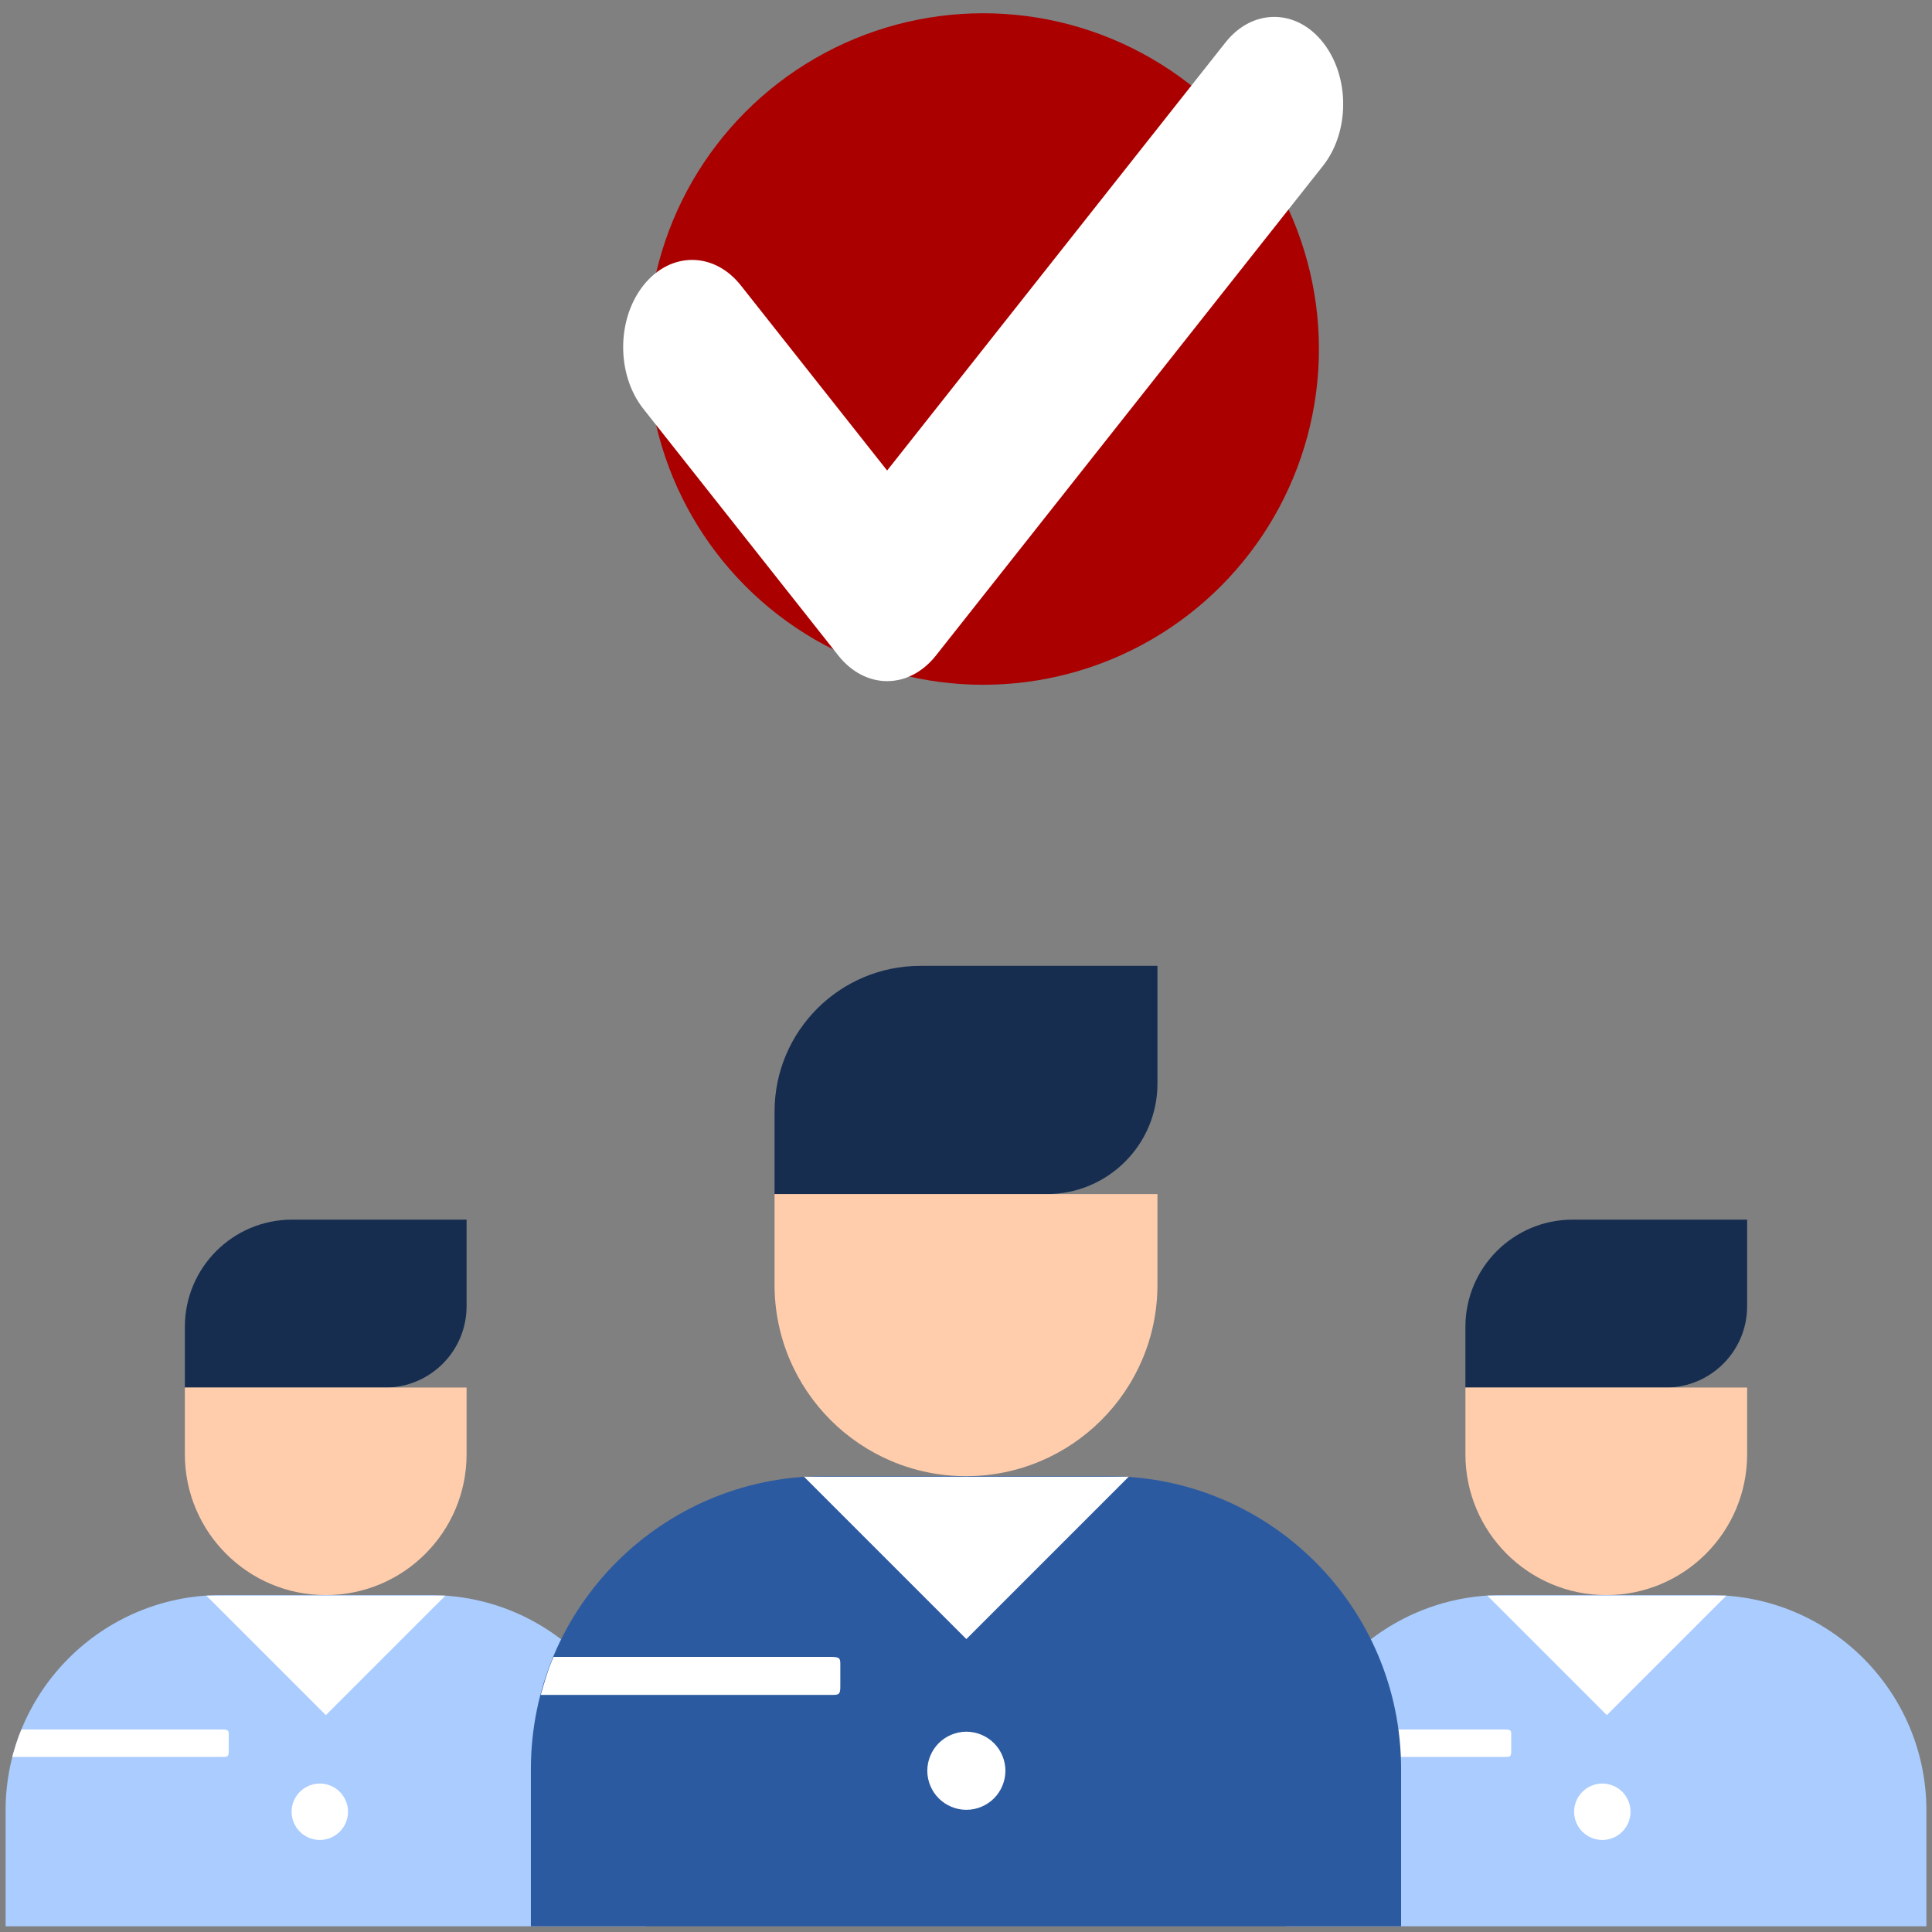 <?xml version="1.0" encoding="UTF-8" standalone="no"?>
<!-- Generator: Adobe Illustrator 19.0.0, SVG Export Plug-In . SVG Version: 6.00 Build 0)  -->

<svg
   xmlns:dc="http://purl.org/dc/elements/1.1/"
   xmlns:cc="http://creativecommons.org/ns#"
   xmlns:rdf="http://www.w3.org/1999/02/22-rdf-syntax-ns#"
   xmlns:svg="http://www.w3.org/2000/svg"
   xmlns="http://www.w3.org/2000/svg"
   xmlns:sodipodi="http://sodipodi.sourceforge.net/DTD/sodipodi-0.dtd"
   xmlns:inkscape="http://www.inkscape.org/namespaces/inkscape"
   version="1.1"
   id="Capa_1"
   x="0px"
   y="0px"
   viewBox="0 0 512 512"
   style="enable-background:new 0 0 512 512;"
   xml:space="preserve"
   sodipodi:docname="hired.svg"
   inkscape:version="0.92.3 (2405546, 2018-03-11)"><rect x="0" y="0" width="512" height="512" fill="#808080" stroke="none"/><defs
   id="defs71" /><sodipodi:namedview
   pagecolor="#ffffff"
   bordercolor="#666666"
   borderopacity="1"
   objecttolerance="10"
   gridtolerance="10"
   guidetolerance="10"
   inkscape:pageopacity="0"
   inkscape:pageshadow="2"
   inkscape:window-width="1600"
   inkscape:window-height="872"
   id="namedview69"
   showgrid="false"
   inkscape:zoom="0.70710678"
   inkscape:cx="17.466441"
   inkscape:cy="388.31538"
   inkscape:window-x="0"
   inkscape:window-y="0"
   inkscape:window-maximized="1"
   inkscape:current-layer="Capa_1" />
<circle
   style="opacity:1;fill:#aa0000;fill-opacity:1;stroke:none;stroke-width:18.277;stroke-linecap:round;stroke-linejoin:round;stroke-miterlimit:4;stroke-dasharray:none;stroke-opacity:1;paint-order:stroke fill markers"
   id="path919"
   cx="260.552"
   cy="92.493"
   r="88.979" /><path
   style="fill:#ffffff;stroke-width:2.055"
   d="m 337.686,4.477 c 4.676,0 9.351,2.255 12.919,6.769 7.136,9.028 7.136,23.669 0,32.697 L 248.021,173.737 c -3.428,4.335 -8.077,6.773 -12.923,6.773 -4.846,0 -9.491,-2.438 -12.919,-6.773 l -51.681,-65.389 c -7.136,-9.03 -7.136,-23.669 0,-32.697 7.137,-9.028 18.701,-9.03 25.839,0 l 38.762,49.043 89.665,-113.448 c 3.57,-4.514 8.247,-6.769 12.923,-6.769 z"
   id="circle2"
   inkscape:connector-curvature="0" />
<path
   style="fill:#aaccff;stroke-width:1.035"
   d="M 114.043,422.717 H 58.597 c -31.545,0 -57.117,25.572 -57.117,57.117 v 30.651 H 171.16 v -30.651 c 0,-31.545 -25.572,-57.117 -57.117,-57.117 z"
   id="path4"
   inkscape:connector-curvature="0" />
<polygon
   style="fill:#ffffff"
   points="92,447.759 61.411,417.17 122.589,417.17 "
   id="polygon6"
   transform="matrix(1.035,0,0,1.035,-8.866,-8.901)" />
<path
   style="fill:#162d50;stroke-width:1.035"
   d="m 77.41,323.217 h 46.24 v 22.947 c 0,11.902 -9.649,21.55 -21.55,21.55 H 48.99 v -16.078 c 0,-15.695 12.724,-28.419 28.419,-28.419 z"
   id="path8"
   inkscape:connector-curvature="0" />
<path
   style="fill:#ffcdac;stroke-width:1.035"
   d="m 123.65,367.714 v 17.674 c 0,20.616 -16.713,37.33 -37.33,37.33 v 0 c -20.616,0 -37.33,-16.713 -37.33,-37.33 v -17.674 z"
   id="path10"
   inkscape:connector-curvature="0" />
<path
   style="fill:#aaccff;stroke-width:1.035"
   d="m 453.403,422.717 h -55.446 c -31.545,0 -57.117,25.572 -57.117,57.117 v 30.651 h 169.68 v -30.651 c 0,-31.545 -25.572,-57.117 -57.117,-57.117 z"
   id="path12"
   inkscape:connector-curvature="0" />
<polygon
   style="fill:#ffffff"
   points="420,447.759 389.411,417.17 450.589,417.17 "
   id="polygon14"
   transform="matrix(1.035,0,0,1.035,-8.866,-8.901)" />
<path
   style="fill:#162d50;stroke-width:1.035"
   d="m 416.77,323.217 h 46.24 v 22.947 c 0,11.902 -9.649,21.55 -21.55,21.55 h -53.109 v -16.078 c 0,-15.695 12.724,-28.419 28.419,-28.419 z"
   id="path16"
   inkscape:connector-curvature="0" />
<path
   style="fill:#ffcdac;stroke-width:1.035"
   d="m 463.01,367.714 v 17.674 c 0,20.616 -16.713,37.33 -37.33,37.33 v 0 c -20.616,0 -37.33,-16.713 -37.33,-37.33 v -17.674 z"
   id="path18"
   inkscape:connector-curvature="0" />
<g
   transform="matrix(0.748,0,0,0.748,233.145,134.559)"
   id="g913"><path
     style="fill:#ffffff"
     id="path909"
     d="m 256,452 c -2.63,0 -5.21,1.07 -7.07,2.93 -1.86,1.86 -2.93,4.44 -2.93,7.07 0,2.63 1.069,5.21 2.93,7.07 1.861,1.86 4.44,2.93 7.07,2.93 2.63,0 5.21,-1.07 7.069,-2.93 1.86,-1.86 2.931,-4.44 2.931,-7.07 0,-2.63 -1.07,-5.21 -2.931,-7.07 C 261.21,453.07 258.63,452 256,452 Z"
     inkscape:connector-curvature="0" /><path
     sodipodi:nodetypes="ccccccc"
     inkscape:connector-curvature="0"
     id="path911"
     d="M 150.313,432.846 H 221.5 c 2.214,0.033 2.25,0.442 2.229,2.279 v 5.031 c 0.053,2.507 -0.461,2.428 -2.494,2.42 h -74.216 c 0.952,-3.243 1.879,-6.587 3.294,-9.73 z"
     style="opacity:1;fill:#ffffff;fill-opacity:1;stroke:none;stroke-width:13.363;stroke-linecap:round;stroke-linejoin:round;stroke-miterlimit:4;stroke-dasharray:none;stroke-opacity:1;paint-order:stroke fill markers" /></g><path
   style="fill:#2c5aa0;stroke-width:1.035"
   d="m 293.678,391.198 h -75.358 c -42.873,0 -77.629,34.755 -77.629,77.629 v 41.658 h 230.615 v -41.658 c 0.001,-42.873 -34.755,-77.629 -77.629,-77.629 z"
   id="path20"
   inkscape:connector-curvature="0" />
<polygon
   style="fill:#ffffff"
   points="256,428.28 214.426,386.706 297.574,386.706 "
   id="polygon22"
   transform="matrix(1.035,0,0,1.035,-8.866,-8.901)" />
<path
   style="fill:#162d50;stroke-width:1.035"
   d="m 243.89,255.965 h 62.846 v 31.188 c 0,16.177 -13.114,29.289 -29.289,29.289 H 205.266 v -21.852 c -0.001,-21.332 17.292,-38.625 38.624,-38.625 z"
   id="path24"
   inkscape:connector-curvature="0" />
<path
   style="fill:#ffcdac;stroke-width:1.035"
   d="m 306.735,316.443 v 24.02 c 0,28.02 -22.715,50.735 -50.735,50.735 v 0 c -28.02,0 -50.735,-22.715 -50.735,-50.735 v -24.02 z"
   id="path26"
   inkscape:connector-curvature="0" />





<g
   id="g38">
</g>
<g
   id="g40">
</g>
<g
   id="g42">
</g>
<g
   id="g44">
</g>
<g
   id="g46">
</g>
<g
   id="g48">
</g>
<g
   id="g50">
</g>
<g
   id="g52">
</g>
<g
   id="g54">
</g>
<g
   id="g56">
</g>
<g
   id="g58">
</g>
<g
   id="g60">
</g>
<g
   id="g62">
</g>
<g
   id="g64">
</g>
<g
   id="g66">
</g>
<g
   id="g901"
   transform="matrix(1.035,0,0,1.035,-8.866,-8.901)"><path
     style="fill:#ffffff"
     id="path36"
     d="m 256,452 c -2.63,0 -5.21,1.07 -7.07,2.93 -1.86,1.86 -2.93,4.44 -2.93,7.07 0,2.63 1.069,5.21 2.93,7.07 1.861,1.86 4.44,2.93 7.07,2.93 2.63,0 5.21,-1.07 7.069,-2.93 1.86,-1.86 2.931,-4.44 2.931,-7.07 0,-2.63 -1.07,-5.21 -2.931,-7.07 C 261.21,453.07 258.63,452 256,452 Z"
     inkscape:connector-curvature="0" /><path
     sodipodi:nodetypes="ccccccc"
     inkscape:connector-curvature="0"
     id="rect887"
     d="M 150.313,432.846 H 221.5 c 2.214,0.033 2.25,0.442 2.229,2.279 v 5.031 c 0.053,2.507 -0.461,2.428 -2.494,2.42 h -74.216 c 0.952,-3.243 1.879,-6.587 3.294,-9.73 z"
     style="opacity:1;fill:#ffffff;fill-opacity:1;stroke:none;stroke-width:13.363;stroke-linecap:round;stroke-linejoin:round;stroke-miterlimit:4;stroke-dasharray:none;stroke-opacity:1;paint-order:stroke fill markers" /></g><g
   id="g907"
   transform="matrix(0.748,0,0,0.748,-106.733,134.559)"><path
     inkscape:connector-curvature="0"
     d="m 256,452 c -2.63,0 -5.21,1.07 -7.07,2.93 -1.86,1.86 -2.93,4.44 -2.93,7.07 0,2.63 1.069,5.21 2.93,7.07 1.861,1.86 4.44,2.93 7.07,2.93 2.63,0 5.21,-1.07 7.069,-2.93 1.86,-1.86 2.931,-4.44 2.931,-7.07 0,-2.63 -1.07,-5.21 -2.931,-7.07 C 261.21,453.07 258.63,452 256,452 Z"
     id="path903"
     style="fill:#ffffff" /><path
     style="opacity:1;fill:#ffffff;fill-opacity:1;stroke:none;stroke-width:13.363;stroke-linecap:round;stroke-linejoin:round;stroke-miterlimit:4;stroke-dasharray:none;stroke-opacity:1;paint-order:stroke fill markers"
     d="M 150.313,432.846 H 221.5 c 2.214,0.033 2.25,0.442 2.229,2.279 v 5.031 c 0.053,2.507 -0.461,2.428 -2.494,2.42 h -74.216 c 0.952,-3.243 1.879,-6.587 3.294,-9.73 z"
     id="path905"
     inkscape:connector-curvature="0"
     sodipodi:nodetypes="ccccccc" /></g></svg>